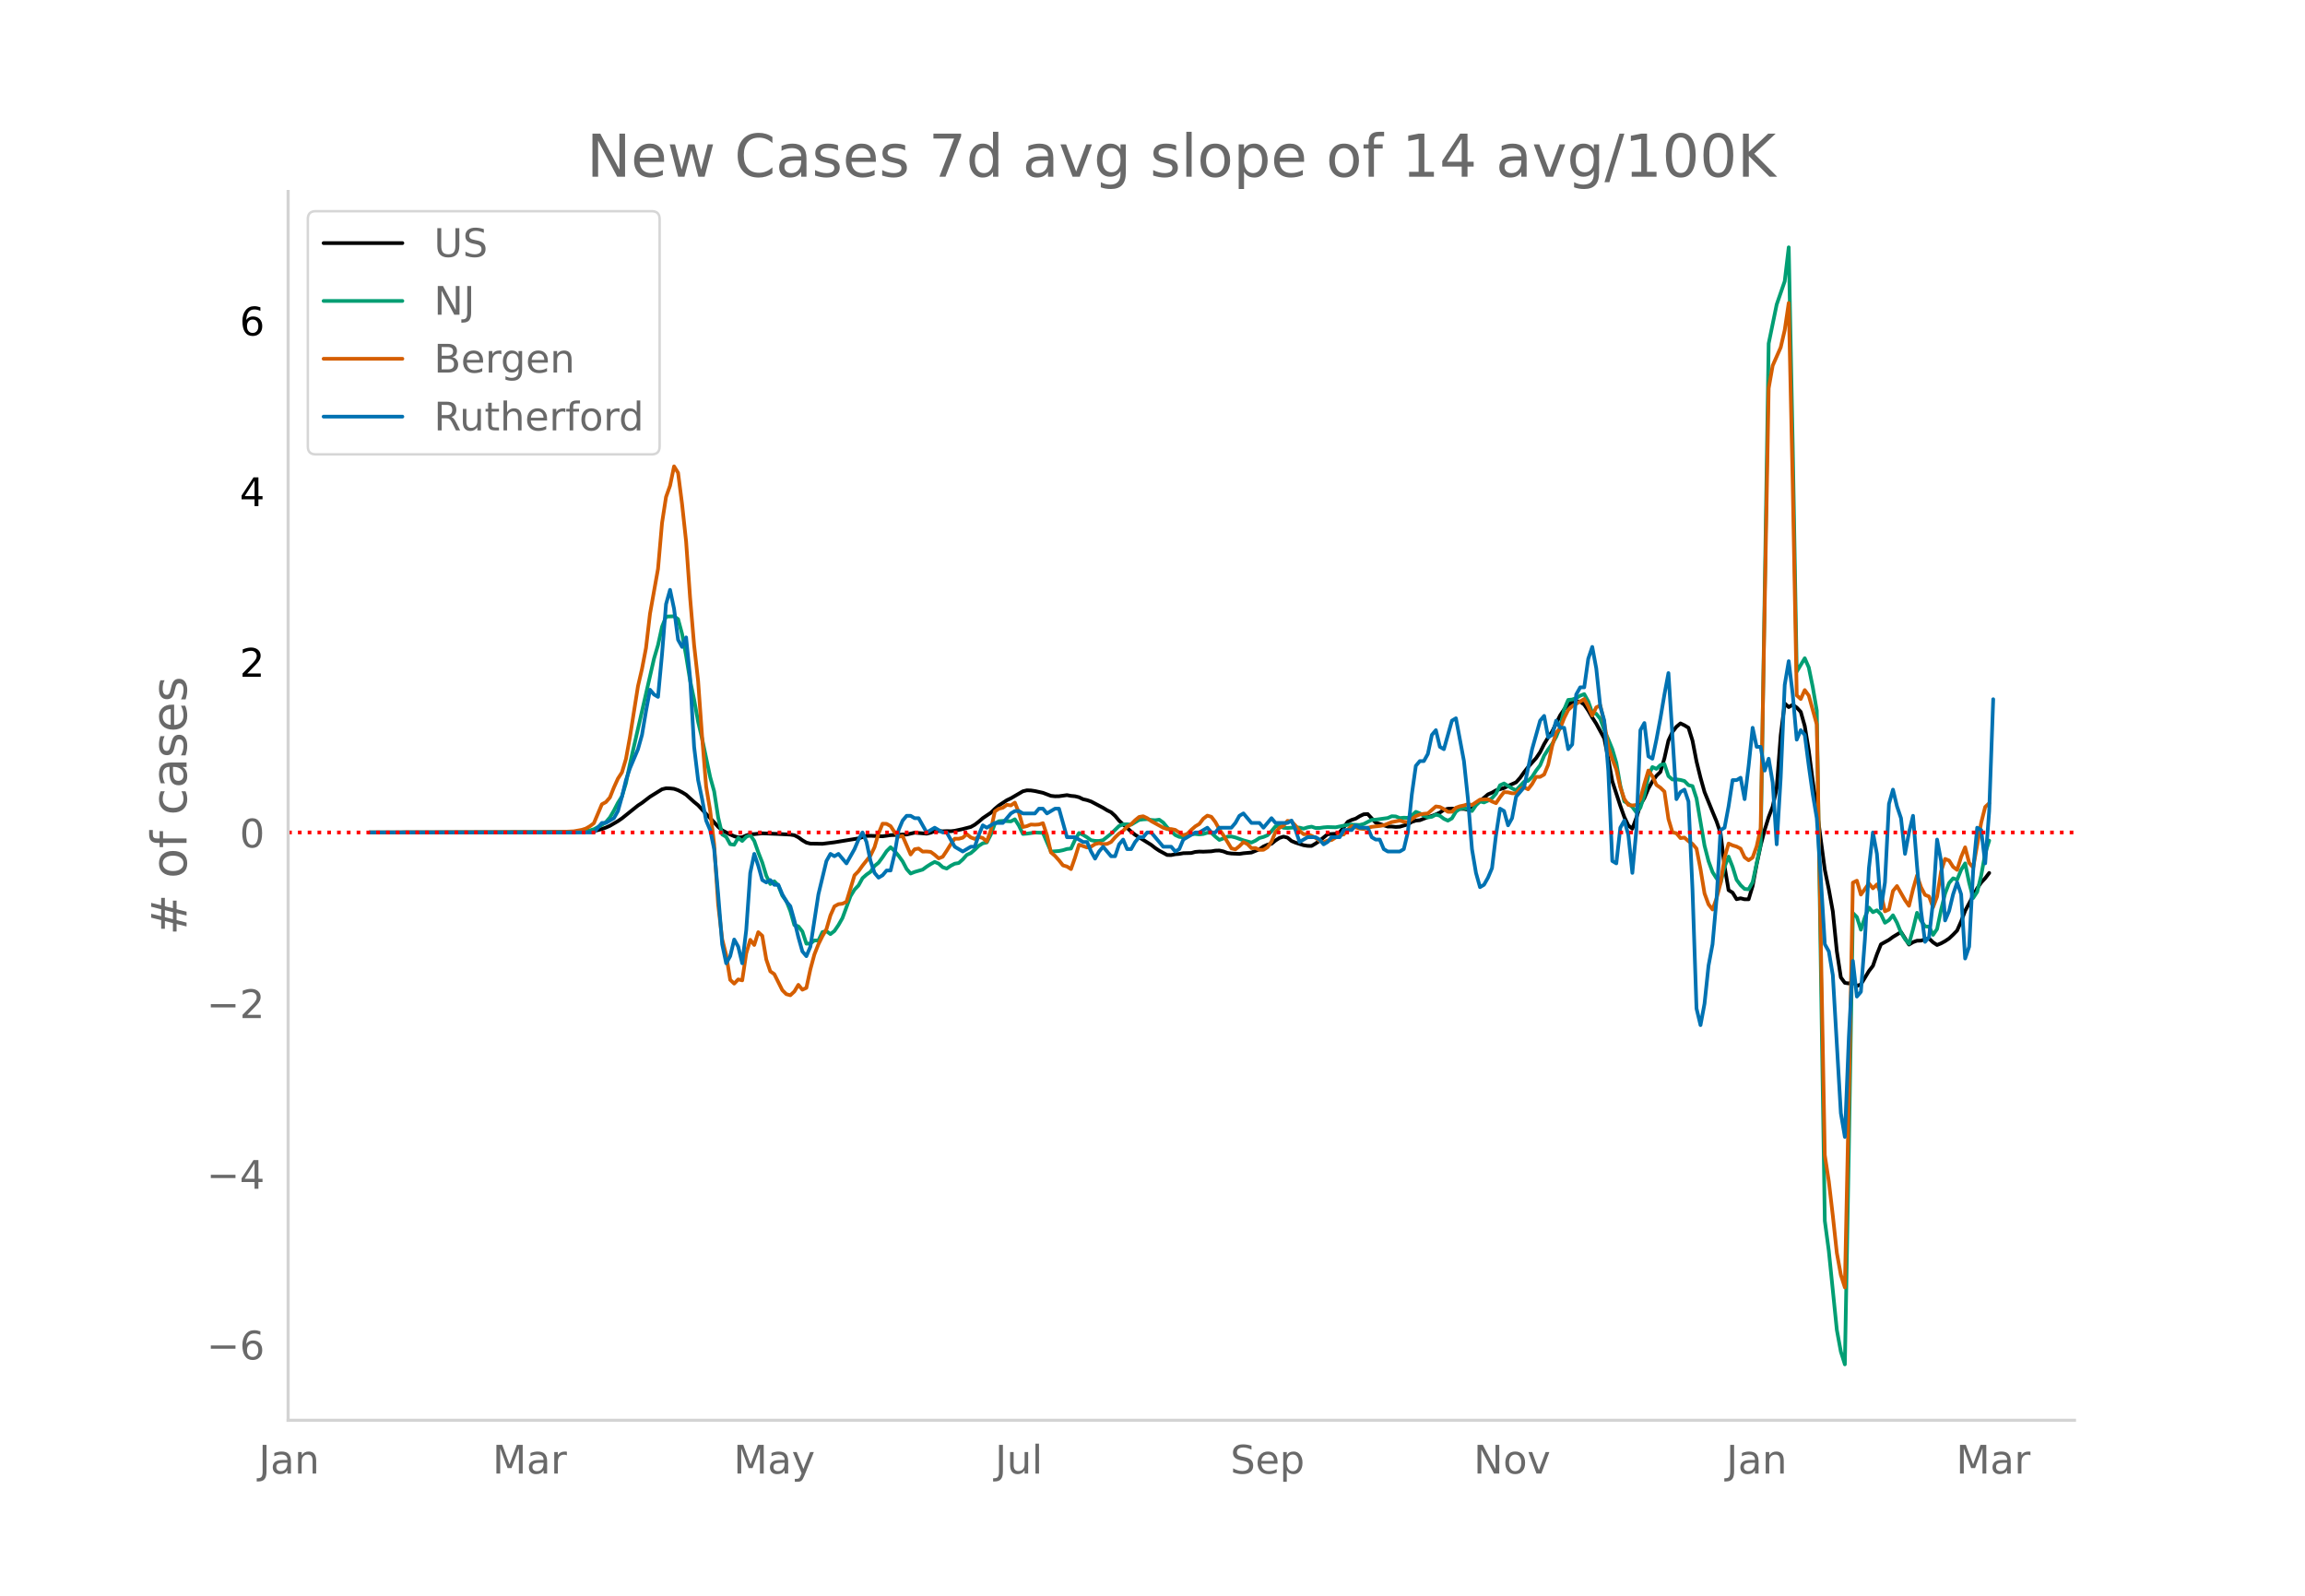 <svg height="864" viewBox="0 0 936 648" width="1248" xmlns="http://www.w3.org/2000/svg" xmlns:xlink="http://www.w3.org/1999/xlink"><defs><style>*{stroke-linecap:butt;stroke-linejoin:round}</style></defs><g id="figure_1"><path d="M0 648h936V0H0z" style="fill:#fff" id="patch_1"/><g id="axes_1"><path d="M117 576.72h725.4V77.76H117z" style="fill:none" id="patch_2"/><path clip-path="url(#p323aed337d)" d="M149.973 338.045l81.414-.139 8.141-.325 1.629-.177 1.628-.31 1.628-.46 1.628-.578 1.629-.725 3.256-1.897 1.629-1.119 6.513-5.229 1.628-1.062 3.257-2.495 4.884-3.033 1.629-.4 1.628.044 1.628.176 1.629.566 1.628.823 1.628.998 3.257 2.955 1.628 1.327 3.256 3.54 3.257 3.374 1.628 1.848 1.629 1.415 3.256 1.7 1.628.705 1.629.48 1.628-.067 1.628-.726 1.629-.499 1.628-.044 3.256-.325 6.514.258 4.884.263 1.629.263 1.628.84 1.628 1.195 1.629.96 1.628.398 4.885.08 4.885-.612 9.77-1.597 3.256-.997 1.628-.05 4.885.207 3.256-.47 3.257-.125 1.628-.137 1.629.02 3.256-.757 4.885.398 1.628-.392 1.629-.647 1.628-.045 1.628.122 1.628-.086 1.629.053 1.628-.178 3.257-.703 3.256-.845 1.628-.907 1.629-1.256 1.628-1.411 3.257-2.189 1.628-1.585 1.628-1.367 3.257-2.144 1.628-.774 4.885-2.853 1.628-.393 1.628.053 1.629.243 3.256.719 3.257 1.24 1.628.172 1.628-.019 3.257-.46 1.628.319 1.629.144 1.628.405 1.628.803 1.628.365 1.629.554 4.884 2.57 1.629.996 1.628.8 1.628 1.481 1.629 1.942 1.628 1.543 1.628 1.375 1.628 1.546 1.629 1.292 6.513 4.07 1.628 1.277 1.628 1.088 3.257 1.763 1.628.01 1.629-.331 1.628-.128 1.628-.295 3.257-.08 1.628-.442 1.628-.136 1.629.047 3.256-.147 1.628-.28 1.629-.047 1.628.358 1.628.625 1.629.232 3.256.15 1.628-.258 3.257-.3 3.257-1.33 1.628-1.115 1.628-.721 1.628-.388 1.629-1.337 1.628-1.042 1.628-.524 1.628.421 1.629 1.361 1.628.672 3.257 1.04 1.628.26 1.628.026 1.628-.964 1.629-1.134 3.256-2.666 3.257-.166 1.628-.62 1.628-1.93 1.629-2.298 1.628-.79 1.628-.52 1.629-.993 1.628-.769 1.628-.088 3.257 3.501 4.885 1.574 1.628-.003 1.628.155 1.628-.094 3.257-.95 1.628-1.01 1.629-.526 1.628-.144 3.256-1.279 1.629-.453 1.628-.623 1.628-.758 1.629-1.091 1.628-.46 1.628-.074 3.257.156 1.628-.025 1.628.365 1.629-.5 1.628-1.691 3.256-2.68 1.629-1.393 1.628-.704 1.628-.936 3.257-.927 1.628-.857 3.257-1.461 1.628-1.812 1.628-2.301 1.628-2.102 3.257-3.626 1.628-2.404 1.629-3.274 1.628-2.73 1.628-2.368 3.257-6.596 1.628-2.411 1.628-1.833 1.629-1.11 1.628-.38 1.628.193 1.628 1.205 1.629 2.391 1.628 2.822 1.628 2.522 3.257 6.023 1.628 8.26 1.628 9.083 3.257 10.003 1.628 4.539 1.629 3.423 1.628 1.314 1.628-4.425 1.628-5.339 1.629-2.679 1.628-3.862 1.628-2.875 1.629-2.296 1.628-1.59 1.628-5.505 1.628-7.233 1.629-3.486 1.628-2.109 1.628-1.363 1.628.783 1.629.997 1.628 5.22 1.628 8.43 1.629 6.62 1.628 5.82 3.256 8.02 1.629 3.917 1.628 4.747 1.628 13.562 1.629 9.602 1.628 1.012 1.628 2.658 1.628-.375 1.629.416 1.628-.01 1.628-5.383 1.629-8.816 1.628-7.66 1.628-6.279 1.628-5.26 1.629-4.269 1.628-7.44 1.628-21.425 1.629-13.004 1.628 1.506 1.628-.956 1.628 1.144 1.629 1.747 1.628 5.756 1.628 9.973 1.629 12.442 1.628 11.505 3.256 24.431 1.629 7.957 1.628 8.987 1.628 16.175 1.629 10.613 1.628 2.205 1.628.236 1.628-.752 1.629 1.776 1.628-.644 3.257-5.411 1.628-2.108 1.628-4.695 1.628-4.059 3.257-1.808 1.628-1.193 3.257-1.977 3.256 5.08 1.629-.98 1.628-.581 1.628-.038 1.628-.528 1.629-.338 1.628 1.563 1.628 1.075 1.629-.672 1.628-.891 1.628-1.091 1.628-1.533 1.629-1.691 1.628-3.7 1.628-4.31 4.885-9.135 1.628-2.344 1.629-1.75 1.628-2.133" style="fill:none;stroke:#000;stroke-linecap:round;stroke-width:1.5" id="line2d_1"/><path clip-path="url(#p323aed337d)" d="M149.973 338.04l81.414-.098 4.885-.227 1.628-.187 1.628-.32 1.629-.474 3.256-1.772 1.628-1.1 1.629-1.927 1.628-2.787 1.628-3.15 1.629-2.579 1.628-5.418 1.628-7.823 9.77-42.716 1.628-5.523 1.628-7.427 1.629-4.138 3.256-.113 1.629 1.152 1.628 6.005 1.628 8.844 1.628 10.066 1.629 7.745 1.628 9.031 1.628 6.939 3.257 15.472 1.628 5.834 1.628 10.564 1.629 6.92 1.628.998 1.628 2.964 1.628.229 1.629-2.771 1.628 1.228 1.628-1.674 1.629-.709 1.628 2.365 1.628 4.64 1.628 4.144 1.629 5.35 1.628 3.367 1.628-1.1 1.629 1.713 1.628 4.112 1.628 2.152 1.628 4.116 1.629 5.699 1.628.51 1.628 2.081 1.629 4.945 1.628-.058 1.628-1.254 1.628.046 1.629-3.434 1.628-.37 1.628 1.186 1.629-1.272 1.628-2.394 1.628-2.86 3.257-8.862 1.628-2.661 1.628-1.716 1.629-2.95 1.628-1.453 1.628-1.133 1.628-2.353 1.629-1.34 1.628-2.219 1.628-2.44 1.628-1.622 1.629 1.529 1.628 1.946 1.628 2.251 1.629 3.114 1.628 1.837 1.628-.643 3.257-.95 1.628-1.196 1.628-1.04 1.629-.883 1.628.689 1.628 1.463 1.628.551 1.629-1.138 1.628-.842 1.628-.273 1.629-1.447 1.628-1.837 1.628-.733 1.628-1.397 1.629-1.57 1.628-1.026 1.628-.354 1.629-3.185 1.628-4.385 1.628-1.043 1.628-.125 3.257.19 1.628-.851 1.629 2.56 1.628 3.394 1.628-.124 3.257-.456 3.256.14 3.257 7.61 3.256-.24 1.629-.332 1.628-.494 1.628-.169 1.629-3.493 1.628-2.815 1.628.749 1.628.995 1.629 1.18 1.628.27 1.628.035 1.628-.342 3.257-2.588 3.257-3.177 1.628-.633 1.628-.034 1.628.154 3.257-1.94 1.628-.218 1.629-.09 1.628.335 1.628.125 1.628-.229 1.629 1.169 1.628 1.968 3.257 3.09 1.628.75 1.628.157 3.257-1.276 1.628-.063 1.628.185 1.629-.184 1.628-.503 1.628.05 1.628 1.522 1.629 1.346 1.628-.601 1.628-.725 1.629-.061 1.628.394 3.256 1.166 3.257.894 1.628-.764 1.629-1.083 1.628-.42 1.628-.683 1.628-1.65 1.629-1.987 1.628-.19 1.628.776 1.628.09 3.257-.252 1.628.114 1.629.406 1.628-.52 1.628-.292 1.628.555 1.629-.018 1.628-.239 1.628-.125 3.257.091 4.885-.997 1.628-.08 3.257.138 1.628-.4 3.256-1.688 1.629-.072 4.885-.673 1.628-.724 1.628.085 1.628.665 1.629-.153 1.628.068 1.628-.94 1.629-1.499 1.628.613 1.628.98 1.628.655 1.629-.24 1.628-.913 1.628.492 1.629 1.242 1.628.744 1.628-.933 1.628-2.721 1.629-1.19 1.628-.233 1.628.404 1.629.762 1.628-2.325 1.628-1.566 1.628.408 1.629-.729 1.628-1.015 1.628-1.841 1.628-3.386 1.629-.737 3.256 2.005 1.629.784 3.256-3.507 1.628-.34 1.629-1.62 1.628-2.549 1.628-2.153 1.629-3.902 1.628-2.54 1.628-2.237 1.628-2.88 1.629-3.985 1.628-7.182 1.628-3.822 1.629-.16 1.628-.574 1.628-.983 1.628-.641 1.629 2.944 1.628 4.703 1.628.335 1.629 2.054 1.628 4.62 1.628 3.694 1.628 3.993 1.629 5.544 1.628 9.3 1.628 6.38 1.629.936 1.628 1.32 1.628 2.22 1.628-1.93 1.629-5.065 1.628-7.897 1.628-3.527 1.629.733 1.628-1.545 1.628-.38 1.628 4.869 1.629 1.391 1.628-.072 1.628.241 1.628.428 1.629 1.686 1.628.38 1.628 4.99 3.257 19.177 1.628 6.31 1.628 4.445 1.629 2.557 1.628 1.852 1.628-6.567 1.629-4.118 1.628 4.154 1.628 5.257 1.628 2.185 1.629 1.523 1.628.143 1.628-2.89 3.257-15.22 3.256-203.525 3.257-15.837 3.257-9.43 1.628-13.781 1.628 80.61 1.628 91.681 3.257-5.42 1.628 3.734 1.629 8.004 1.628 9.523 3.256 207.19 1.629 12.22 3.256 32.07 1.629 8.83 1.628 5.158 1.628-87.99 1.628-95.289 1.629 1.648 1.628 5.116 1.628-5.03 1.629-3.941 1.628 1.863 1.628-.76 1.628 1.614 1.629 3.437 1.628-1.049 1.628-1.978 1.628 2.997 1.629 3.991 1.628 2.66 1.628 1.923 1.629-5.904 1.628-6.682 1.628 3.21 1.628 2.311 1.629.118 1.628 3.32 1.628-2.377 1.629-7.803 1.628-6.598 1.628-4.278 1.628-1.905 1.629.59 1.628-4.045 1.628-2.61 1.629 7.867 1.628 6.206 1.628-2.49 1.628-6.626 1.629-9.023 1.628-5.18" style="fill:none;stroke:#009e73;stroke-linecap:round;stroke-width:1.5" id="line2d_2"/><path clip-path="url(#p323aed337d)" d="M149.973 338.04l71.644-.095 6.513-.133 4.885-.247 3.257-.588 1.628-.53 1.628-.93 1.629-1.233 3.256-7.7 1.628-.872 1.629-1.878 1.628-4.077 1.628-3.585 1.629-2.522 1.628-5.462 1.628-8.97 3.257-20.578 1.628-6.998 1.628-8.478 1.629-13.958 3.256-18.226 1.628-18.624 1.629-10.564 1.628-4.57 1.628-7.852 1.629 2.617 1.628 12.745 1.628 15.077 1.628 22.93 1.629 19.23 1.628 14.585 1.628 22.758 1.628 20.065 1.629 9.71 1.628 13.75 1.628 24.542 1.629 13.977 1.628 6.449 1.628 10.07 1.628 1.536 1.629-1.706 1.628.379 1.628-10.943 1.629-5.52 1.628 2.087 1.628-5.177 1.628 1.46 1.629 9.615 1.628 4.818 1.628 1.137 3.257 6.506 1.628 1.63 1.628.437 1.629-1.517 1.628-2.712 1.628 1.972 1.629-.74 1.628-7.548 1.628-6.03 1.628-4.116 1.629-3.3 1.628-2.826 1.628-5.614 1.629-3.66 1.628-.892 1.628-.19 1.628-.777 3.257-10.753 1.628-1.67 1.629-2.275 3.256-4.078 1.628-3.394 1.629-5.576 1.628-3.964 1.628.057 1.628.91 1.629 2.485 1.628 1.84 1.628-.285 3.257 7.491 1.628-2.124 1.628-.284 1.629 1.232 1.628-.038 1.628.152 1.629 1.195 1.628 1.441 1.628-.645 1.628-2.427 1.629-2.636 1.628-2.276 1.628.019 1.629-.417 1.628-1.442 1.628 1.328 1.628.607 1.629-.816 1.628.455 1.628 1.423 1.629-4.59 1.628-7.624 1.628-1.119 1.628-.398 1.629-1.176 1.628.228 1.628-1.12 1.629 4.06 1.628 5.84 1.628-.36 1.628-.664 1.629.095 1.628-.114 1.628-.512 1.629 4.855 1.628 7.018 1.628 1.384 1.628 1.82 1.629 2.05 1.628.473 1.628 1.043 1.629-4.646 1.628-5.273 3.256 1.138 1.629-.341 1.628-1.024 1.628-.398 1.628.379 1.629-.057 1.628-.797 1.628-1.877 1.629-1.555 1.628-1.1 1.628-1.67 1.628-1.023 1.629-1.612 1.628-1.328 1.628-.285 1.629.778 1.628 1.195 4.885 2.693 1.628.569 1.628-.019 1.629.322 3.256 2.2 1.628-.569 1.629-1.63 1.628-1.423 1.628-.986 1.629-2.143 1.628-1.233 1.628.474 1.628 2.124 1.629 2.997 1.628 2.37 3.257 5.33 1.628.398 1.628-1.29 1.628-1.63 1.629.777 1.628 1.65 1.628-.038 1.629.74 1.628-.02 1.628-1.024 1.628-2.294 1.629-3.926 1.628-1.707 1.628-.872 1.628-1.935 1.629.247 1.628 1.706 1.628 2.106 1.629 1.346 1.628.02 1.628.644 1.628.853 1.629 1.176 1.628.588 1.628-.664 1.629-.246 3.256-2.03 1.628-.208 1.629-1.935 1.628-1.479 3.257 1.005 1.628.171 3.256-.872 3.257-.36 1.628-.266 3.257-1.309 3.256-.607 1.629.455 1.628.19 3.257-2.465 1.628-.645 1.628-.285 1.628-.151 3.257-2.845 1.628.227 1.629.854 1.628 1.1 1.628-.02 1.628-1.63 1.629-.588 1.628-.342 1.628-.512 1.629.323 3.256-2.181 3.257-.114 1.628.891 1.628.664 1.628-2.446 1.629-2.03 1.628.076 1.628.398 1.629-.018 1.628-1.821 1.628-.607 1.628.815 1.629-2.143 1.628-2.882 1.628-.02 1.629-.948 1.628-3.944 1.628-7.606 1.628-5.5 1.629-1.687 1.628-4.21 1.628-3.244 1.629-1.555 4.884-2.902 1.629 3.035 1.628 3.66 1.628-3.319 1.629-.796 1.628 7.055 1.628 9.862 1.628 4.95 1.629 4.134 1.628 7.245 1.628 4.78 1.629 2.389 1.628.208 1.628-.17 1.628-2.428 1.629-6.145 1.628-5.443 1.628 2.295 1.629 3.566 1.628 1.119 1.628 1.574 1.628 11.113 1.629 5.425 1.628.398 1.628 1.953 1.628-.19 1.629 1.442 1.628 1.119 1.628 1.896 1.629 8.307 1.628 9.9 1.628 4.438 1.628 2.086 1.629-4.532 1.628-6.202 1.628-10.298 1.629-5.747 1.628.74 1.628.493 1.628.853 1.629 3.49 1.628 1.214 1.628-1.1 1.629-4.514 1.628-7.358 3.256-178.692 1.629-9.199 3.256-7.396 1.629-7.017 1.628-11.02 1.628 73.681 1.628 85.648 1.629 1.48 1.628-3.623 1.628 2.238 3.257 11.72 3.256 174.937 1.629 10.602 1.628 13.958 1.628 15.097 1.629 8.933 1.628 5.082 1.628-77.568 1.628-86.786 1.629-.815 1.628 5.651 3.257-4.532 1.628 1.991 1.628-1.593 1.628 3.622 1.629 7.302 1.628-.74 1.628-7.529 1.628-1.991 3.257 5.69 1.628 2.332 1.629-6.695 1.628-5.632 1.628 4.798 1.628 3.091 1.629.664 1.628 4.362 1.628-4.305 1.629-10.26 1.628-5.064 1.628.664 1.628 2.56 1.629 1.233 1.628-5.235 1.628-3.926 1.629 6.316 1.628 1.859 3.256-18.15 1.629-6.43 1.628-1.498" style="fill:none;stroke:#d55e00;stroke-linecap:round;stroke-width:1.5" id="line2d_3"/><path clip-path="url(#p323aed337d)" d="M149.973 338.04h91.184l3.256-3.864h1.628l3.257-1.932 1.628-2.898 1.629-5.796 1.628-6.761 1.628-4.83 3.257-7.727 1.628-5.796 1.628-9.66 1.629-8.693 1.628 1.932 1.628.966 1.628-17.387 1.629-20.285 1.628-5.795 1.628 7.727 1.629 12.557 1.628 2.898 1.628-3.864 1.628 16.421 1.629 28.013 1.628 13.523 1.628 7.727 1.628 8.694 1.629 3.863 1.628 7.728 1.628 18.353 1.629 20.285 1.628 7.727 1.628-2.898 1.628-6.761 1.629 2.897 1.628 6.762 1.628-13.523 1.629-23.183 1.628-7.727 1.628 4.83 1.628 5.795 1.629.966 1.628-.966 1.628 1.932h1.629l1.628 3.864 1.628 2.898 1.628 1.932 1.629 5.795 1.628 6.762 1.628 5.795 1.629 1.932 1.628-3.864 3.256-21.25 3.257-13.523 1.628-2.898 1.629.966 1.628-.966 3.256 3.864 3.257-5.796 1.628-3.864 1.629-2.898 1.628 3.864 1.628 7.728 1.628 4.83 1.629 1.931 1.628-.966 1.628-1.932h1.628l1.629-6.761 1.628-9.66 1.628-3.863 1.629-1.932h1.628l1.628.966h1.628l3.257 5.795 3.257-1.931 3.256 1.931h1.628l3.257 5.796 3.257 1.932 3.256-1.932h1.628l1.629-4.83 1.628-3.863 1.628.966 3.257-1.932h3.256l3.257-3.864 1.628-.966h1.629l1.628.966h4.885l1.628-1.932h1.628l1.629 1.932 3.256-1.932h1.628l3.257 11.591h3.257l3.256 1.932h1.628l1.629 3.864 1.628 2.898 1.628-2.898 1.628-1.932 3.257 3.864h1.628l1.629-4.83 1.628-1.932 1.628 3.864h1.628l1.629-2.898 1.628-1.932h1.628l1.629-1.932h1.628l4.885 5.796h3.256l1.629 1.932 1.628-.966 1.628-3.864 4.885-2.898h1.628l3.257-1.931 1.628 1.931h1.628l1.629-1.931h4.885l1.628-1.932 1.628-2.898 1.628-.966 3.257 3.864h3.257l1.628 1.932 3.256-3.864 1.629 1.932h4.884l1.629-.966 1.628 3.863 1.628 4.83 3.257-1.932h3.256l1.629.966 1.628 1.932 1.628-.966 1.629-1.932h3.256l1.628-2.898h3.257l1.628-1.931 1.629.966h3.256l1.628 3.863 1.629.966h1.628l1.628 3.864 1.629.966h4.884l1.629-.966 1.628-6.762 1.628-15.455 1.629-11.59 1.628-1.933h1.628l1.628-2.898 1.629-7.727 1.628-1.932 1.628 6.762 1.629.966 3.256-11.592 1.628-.966 3.257 17.387 1.628 15.455 1.629 20.285 1.628 9.66 1.628 5.795 1.628-.966 1.629-2.898 1.628-3.863 1.628-13.524 1.628-10.625 1.629.966 1.628 5.796 1.628-2.898 1.629-8.694 3.256-3.863 3.257-15.455 3.256-11.592 1.629-1.932 1.628 8.694 1.628-.966 1.628-5.796 1.629 2.898h1.628l1.628 8.694 1.629-1.932 1.628-20.285 1.628-2.898h1.628l1.629-11.591 1.628-4.83 1.628 8.694 1.629 15.455 1.628 5.795 1.628 20.285 1.628 36.706 1.629.966 1.628-14.49 1.628-2.897 1.629 5.795 1.628 15.455 1.628-17.387 1.628-40.569 1.629-2.898 1.628 13.523 1.628.966 1.629-7.727 1.628-8.694 1.628-9.659 1.628-8.693 3.257 51.194 1.628-2.898 1.628-.965 1.629 4.83 1.628 35.739 1.628 48.297 1.629 6.761 1.628-8.693 1.628-15.455 1.628-8.693 1.629-18.353 1.628-28.013 1.628-.965 1.629-8.694 1.628-10.625h1.628l1.628-.966 1.629 8.693 1.628-13.523 1.628-15.455 1.629 7.728h1.628l1.628 9.659 1.628-4.83 1.629 9.66 1.628 25.114 1.628-27.046 1.629-37.672 1.628-9.66 1.628 13.524 1.628 18.353 1.629-3.864 1.628 1.932 1.628 12.557 1.629 11.591 1.628 9.66 1.628 24.148 1.628 27.047 1.629 2.897 1.628 9.66 3.257 56.024 1.628 9.66 1.628-40.57 1.628-30.91 1.629 14.49 1.628-1.933 1.628-21.25 1.629-28.978 1.628-14.49 1.628 8.694 1.628 22.216 1.629-10.625 1.628-31.876 1.628-5.795 1.628 6.761 1.629 4.83 1.628 14.489 1.628-8.694 1.629-6.761 1.628 20.285 1.628 18.352 1.628 12.558 1.629-1.932 1.628-14.49 1.628-25.114 1.629 8.694 1.628 24.148 1.628-3.864 1.628-6.761 1.629-4.83 1.628 4.83 1.628 26.08 1.629-4.83 1.628-30.91 1.628-17.386 1.628.965 1.629 13.524 1.628-21.251 1.628-45.4" style="fill:none;stroke:#0072b2;stroke-linecap:round;stroke-width:1.5" id="line2d_4"/><path clip-path="url(#p323aed337d)" d="M117 338.04h725.4" style="fill:none;stroke:red;stroke-dasharray:1.5,2.475;stroke-dashoffset:0;stroke-width:1.5" id="line2d_5"/><path d="M117 576.72V77.76" style="fill:none;stroke:#d3d3d3;stroke-linecap:square;stroke-linejoin:miter;stroke-width:1.25" id="patch_3"/><path d="M117 576.72h725.4" style="fill:none;stroke:#d3d3d3;stroke-linecap:square;stroke-linejoin:miter;stroke-width:1.25" id="patch_4"/><g id="matplotlib.axis_1"><g id="xtick_1"><g style="fill:#696969" transform="matrix(.16 0 0 -.16 105.075 598.378)" id="text_1"><defs><path d="M9.813 72.906h9.859V5.078q0-13.187-5-19.14-5-5.954-16.094-5.954h-3.75v8.297h3.078q6.531 0 9.219 3.672Q9.813-4.39 9.813 5.078z" id="DejaVuSans-74"/><path d="M34.281 27.484q-10.89 0-15.093-2.484-4.204-2.484-4.204-8.5 0-4.781 3.157-7.594 3.156-2.797 8.562-2.797 7.485 0 12 5.297 4.516 5.297 4.516 14.078v2zm17.922 3.72V0H43.22v8.297Q40.14 3.328 35.547.953q-4.594-2.375-11.234-2.375-8.391 0-13.36 4.719Q6 8.016 6 15.922q0 9.219 6.172 13.906 6.187 4.688 18.437 4.688h12.61v.89q0 6.203-4.078 9.594-4.078 3.39-11.453 3.39-4.688 0-9.141-1.124-4.438-1.125-8.531-3.375v8.312q4.921 1.906 9.562 2.844 4.64.953 9.031.953 11.875 0 17.735-6.156 5.86-6.14 5.86-18.64z" id="DejaVuSans-97"/><path d="M54.89 33.016V0h-8.984v32.719q0 7.765-3.031 11.61-3.031 3.858-9.078 3.858-7.281 0-11.484-4.64-4.204-4.625-4.204-12.64V0H9.08v54.688h9.03v-8.5q3.235 4.937 7.594 7.374Q30.078 56 35.797 56q9.422 0 14.25-5.828 4.844-5.828 4.844-17.156z" id="DejaVuSans-110"/></defs><use xlink:href="#DejaVuSans-74"/><use x="29.492" xlink:href="#DejaVuSans-97"/><use x="90.771" xlink:href="#DejaVuSans-110"/></g></g><g id="xtick_2"><g style="fill:#696969" transform="matrix(.16 0 0 -.16 200.01 598.378)" id="text_2"><defs><path d="M9.813 72.906h14.703l18.593-49.61 18.703 49.61h14.704V0H66.89v64.016l-18.797-50h-9.907l-18.796 50V0H9.813z" id="DejaVuSans-77"/><path d="M41.11 46.297q-1.516.875-3.297 1.281Q36.03 48 33.89 48q-7.625 0-11.703-4.953-4.079-4.953-4.079-14.234V0H9.08v54.688h9.03v-8.5q2.844 4.984 7.375 7.39Q30.031 56 36.531 56q.922 0 2.047-.125 1.125-.11 2.484-.36z" id="DejaVuSans-114"/></defs><use xlink:href="#DejaVuSans-77"/><use x="86.279" xlink:href="#DejaVuSans-97"/><use x="147.559" xlink:href="#DejaVuSans-114"/></g></g><g id="xtick_3"><g style="fill:#696969" transform="matrix(.16 0 0 -.16 297.89 598.378)" id="text_3"><defs><path d="M32.172-5.078q-3.797-9.766-7.422-12.735-3.61-2.984-9.656-2.984H7.906v7.516h5.282q3.703 0 5.75 1.765Q21-9.766 23.483-3.219l1.61 4.094-22.11 53.813H12.5l17.094-42.766 17.093 42.766h9.516z" id="DejaVuSans-121"/></defs><use xlink:href="#DejaVuSans-77"/><use x="86.279" xlink:href="#DejaVuSans-97"/><use x="147.559" xlink:href="#DejaVuSans-121"/></g></g><g id="xtick_4"><g style="fill:#696969" transform="matrix(.16 0 0 -.16 404.102 598.378)" id="text_4"><defs><path d="M8.5 21.578v33.11h8.984V21.922q0-7.766 3.016-11.656 3.031-3.875 9.094-3.875 7.265 0 11.484 4.64 4.234 4.64 4.234 12.656v31h8.985V0h-8.984v8.406Q42.047 3.422 37.718 1q-4.313-2.422-10.032-2.422-9.421 0-14.312 5.86Q8.5 10.296 8.5 21.578zM31.11 56z" id="DejaVuSans-117"/><path d="M9.422 75.984h8.984V0H9.422z" id="DejaVuSans-108"/></defs><use xlink:href="#DejaVuSans-74"/><use x="29.492" xlink:href="#DejaVuSans-117"/><use x="92.871" xlink:href="#DejaVuSans-108"/></g></g><g id="xtick_5"><g style="fill:#696969" transform="matrix(.16 0 0 -.16 499.628 598.378)" id="text_5"><defs><path d="M53.516 70.516V60.89q-5.61 2.687-10.594 4-4.984 1.328-9.625 1.328-8.047 0-12.422-3.125t-4.375-8.89q0-4.845 2.906-7.313 2.907-2.453 11.016-3.97l5.953-1.218q11.031-2.11 16.281-7.406 5.25-5.297 5.25-14.172 0-10.61-7.11-16.078-7.093-5.469-20.812-5.469-5.172 0-11.015 1.172Q13.14.922 6.89 3.219v10.156q6-3.36 11.765-5.078 5.766-1.703 11.328-1.703 8.438 0 13.032 3.312 4.593 3.328 4.593 9.485 0 5.359-3.297 8.39-3.296 3.032-10.812 4.547L27.484 33.5q-11.03 2.188-15.968 6.875-4.922 4.688-4.922 13.047 0 9.672 6.812 15.234 6.813 5.563 18.766 5.563 5.14 0 10.453-.938 5.328-.922 10.89-2.765z" id="DejaVuSans-83"/><path d="M56.203 29.594v-4.39H14.891q.593-9.282 5.593-14.142 5-4.859 13.938-4.859 5.172 0 10.031 1.266 4.86 1.265 9.656 3.812v-8.5Q49.266.734 44.187-.344 39.11-1.422 33.892-1.422q-13.094 0-20.735 7.61-7.64 7.625-7.64 20.625 0 13.421 7.25 21.296Q20.016 56 32.328 56q11.031 0 17.453-7.11 6.422-7.093 6.422-19.296zm-8.984 2.64q-.094 7.36-4.125 11.75-4.032 4.407-10.672 4.407-7.516 0-12.031-4.25-4.516-4.25-5.203-11.97z" id="DejaVuSans-101"/><path d="M18.11 8.203v-29H9.077v75.484h9.031v-8.296q2.844 4.875 7.157 7.234Q29.594 56 35.594 56q9.968 0 16.187-7.906 6.235-7.907 6.235-20.797T51.78 6.484q-6.218-7.906-16.187-7.906-6 0-10.328 2.375-4.313 2.375-7.157 7.25zm30.578 19.094q0 9.906-4.079 15.547-4.078 5.64-11.203 5.64-7.14 0-11.218-5.64-4.079-5.64-4.079-15.547 0-9.906 4.078-15.547 4.079-5.64 11.22-5.64 7.124 0 11.202 5.64t4.078 15.547z" id="DejaVuSans-112"/></defs><use xlink:href="#DejaVuSans-83"/><use x="63.477" xlink:href="#DejaVuSans-101"/><use x="125" xlink:href="#DejaVuSans-112"/></g></g><g id="xtick_6"><g style="fill:#696969" transform="matrix(.16 0 0 -.16 598.418 598.378)" id="text_6"><defs><path d="M9.813 72.906h13.28l32.329-60.984v60.984h9.562V0h-13.28L19.39 60.984V0H9.813z" id="DejaVuSans-78"/><path d="M30.61 48.39q-7.22 0-11.422-5.64-4.204-5.64-4.204-15.453 0-9.813 4.172-15.453 4.188-5.64 11.453-5.64 7.188 0 11.375 5.655 4.203 5.672 4.203 15.438 0 9.719-4.203 15.406-4.187 5.688-11.375 5.688zm0 7.61q11.718 0 18.406-7.625 6.703-7.61 6.703-21.078 0-13.422-6.703-21.078-6.688-7.64-18.407-7.64-11.765 0-18.437 7.64-6.656 7.656-6.656 21.078 0 13.469 6.656 21.078Q18.844 56 30.609 56z" id="DejaVuSans-111"/><path d="M2.984 54.688H12.5L29.594 8.797l17.093 45.89h9.516L35.687 0H23.485z" id="DejaVuSans-118"/></defs><use xlink:href="#DejaVuSans-78"/><use x="74.805" xlink:href="#DejaVuSans-111"/><use x="135.986" xlink:href="#DejaVuSans-118"/></g></g><g id="xtick_7"><g style="fill:#696969" transform="matrix(.16 0 0 -.16 701.026 598.378)" id="text_7"><use xlink:href="#DejaVuSans-74"/><use x="29.492" xlink:href="#DejaVuSans-97"/><use x="90.771" xlink:href="#DejaVuSans-110"/></g></g><g id="xtick_8"><g style="fill:#696969" transform="matrix(.16 0 0 -.16 794.334 598.378)" id="text_8"><use xlink:href="#DejaVuSans-77"/><use x="86.279" xlink:href="#DejaVuSans-97"/><use x="147.559" xlink:href="#DejaVuSans-114"/></g></g></g><g id="matplotlib.axis_2"><g id="ytick_1"><g style="fill:#696969" transform="matrix(.16 0 0 -.16 83.912 552.03)" id="text_9"><defs><path d="M10.594 35.5h62.593v-8.297H10.594z" id="DejaVuSans-8722"/><path d="M33.016 40.375q-6.641 0-10.532-4.547-3.875-4.531-3.875-12.437 0-7.86 3.875-12.438 3.891-4.562 10.532-4.562 6.64 0 10.515 4.562 3.875 4.578 3.875 12.438 0 7.906-3.875 12.437-3.875 4.547-10.515 4.547zm19.578 30.922v-8.984q-3.719 1.75-7.5 2.671-3.782.938-7.5.938-9.766 0-14.922-6.594-5.14-6.594-5.875-19.922 2.875 4.25 7.219 6.516 4.359 2.266 9.578 2.266 10.984 0 17.36-6.672 6.374-6.657 6.374-18.125 0-11.235-6.64-18.032-6.641-6.78-17.672-6.78-12.657 0-19.344 9.687-6.688 9.703-6.688 28.109 0 17.281 8.204 27.563 8.203 10.28 22.015 10.28 3.719 0 7.5-.734t7.89-2.187z" id="DejaVuSans-54"/></defs><use xlink:href="#DejaVuSans-8722"/><use x="83.789" xlink:href="#DejaVuSans-54"/></g></g><g id="ytick_2"><g style="fill:#696969" transform="matrix(.16 0 0 -.16 83.912 482.726)" id="text_10"><defs><path d="M37.797 64.313L12.89 25.39h24.906zm-2.594 8.593H47.61V25.391h10.407v-8.203H47.609V0h-9.812v17.188H4.89v9.515z" id="DejaVuSans-52"/></defs><use xlink:href="#DejaVuSans-8722"/><use x="83.789" xlink:href="#DejaVuSans-52"/></g></g><g id="ytick_3"><g style="fill:#696969" transform="matrix(.16 0 0 -.16 83.912 413.422)" id="text_11"><defs><path d="M19.188 8.297h34.421V0H7.33v8.297q5.609 5.812 15.296 15.594 9.703 9.797 12.188 12.64 4.734 5.313 6.609 9 1.89 3.688 1.89 7.25 0 5.813-4.078 9.469-4.078 3.672-10.625 3.672-4.64 0-9.797-1.61-5.14-1.609-11-4.89v9.969Q13.767 71.78 18.938 73q5.188 1.219 9.485 1.219 11.328 0 18.062-5.672 6.735-5.656 6.735-15.125 0-4.5-1.688-8.531-1.672-4.016-6.125-9.485-1.218-1.422-7.765-8.187-6.532-6.766-18.453-18.922z" id="DejaVuSans-50"/></defs><use xlink:href="#DejaVuSans-8722"/><use x="83.789" xlink:href="#DejaVuSans-50"/></g></g><g id="ytick_4"><g style="fill:#696969" transform="matrix(.16 0 0 -.16 97.32 344.118)" id="text_12"><defs><path d="M31.781 66.406q-7.61 0-11.453-7.5Q16.5 51.422 16.5 36.375q0-14.984 3.828-22.484 3.844-7.5 11.453-7.5 7.672 0 11.5 7.5 3.844 7.5 3.844 22.484 0 15.047-3.844 22.531-3.828 7.5-11.5 7.5zm0 7.813q12.266 0 18.735-9.703 6.468-9.688 6.468-28.141 0-18.406-6.468-28.11-6.47-9.687-18.735-9.687-12.25 0-18.718 9.688-6.47 9.703-6.47 28.109 0 18.453 6.47 28.14Q19.53 74.22 31.78 74.22z" id="DejaVuSans-48"/></defs><use xlink:href="#DejaVuSans-48"/></g></g><g id="ytick_5"><use xlink:href="#DejaVuSans-50" transform="matrix(.16 0 0 -.16 97.32 274.814)" id="text_13"/></g><g id="ytick_6"><use xlink:href="#DejaVuSans-52" transform="matrix(.16 0 0 -.16 97.32 205.51)" id="text_14"/></g><g id="ytick_7"><use xlink:href="#DejaVuSans-54" transform="matrix(.16 0 0 -.16 97.32 136.206)" id="text_15"/></g><g style="fill:#696969" transform="matrix(0 -.2 -.2 0 75.753 379.813)" id="text_16"><defs><path d="M51.125 44H36.922l-4.11-16.313h14.313zm-7.328 27.781l-5.078-20.265h14.265L58.11 71.78h7.813L60.89 51.516h15.234V44h-17.14l-4-16.313h15.53V20.22H53.079L48 0h-7.813l5.032 20.219H30.906L25.875 0h-7.86l5.079 20.219H7.719v7.468h17.187L29 44H13.281v7.516h17.625l4.985 20.265z" id="DejaVuSans-35"/><path d="M37.11 75.984V68.5h-8.594q-4.828 0-6.72-1.953-1.874-1.953-1.874-7.031v-4.828h14.797v-6.985H19.922V0H10.89v47.703H2.297v6.984h8.594V58.5q0 9.125 4.25 13.297 4.25 4.187 13.468 4.187z" id="DejaVuSans-102"/><path d="M48.781 52.594v-8.407q-3.812 2.11-7.64 3.157-3.828 1.047-7.735 1.047-8.75 0-13.593-5.547-4.829-5.532-4.829-15.547 0-10.016 4.829-15.563 4.843-5.53 13.593-5.53 3.907 0 7.735 1.046 3.828 1.047 7.64 3.156V2.094Q45.016.344 40.984-.531q-4.015-.89-8.562-.89-12.36 0-19.64 7.765-7.266 7.765-7.266 20.953 0 13.375 7.343 21.031Q20.22 56 33.016 56q4.14 0 8.093-.86 3.953-.843 7.672-2.546z" id="DejaVuSans-99"/><path d="M44.281 53.078v-8.5q-3.797 1.953-7.906 2.922-4.094.984-8.5.984-6.688 0-10.031-2.047-3.344-2.046-3.344-6.156 0-3.125 2.39-4.906 2.391-1.781 9.626-3.39l3.078-.688q9.562-2.047 13.593-5.781 4.032-3.735 4.032-10.422 0-7.625-6.032-12.078-6.03-4.438-16.578-4.438-4.39 0-9.156.86Q10.688.296 5.422 2v9.281q4.984-2.594 9.812-3.89 4.829-1.282 9.579-1.282 6.343 0 9.75 2.172 3.421 2.172 3.421 6.125 0 3.656-2.468 5.61-2.453 1.953-10.813 3.765l-3.125.735q-8.344 1.75-12.062 5.39-3.704 3.64-3.704 9.985 0 7.718 5.47 11.906Q16.75 56 26.811 56q4.97 0 9.36-.734 4.406-.72 8.11-2.188z" id="DejaVuSans-115"/></defs><use xlink:href="#DejaVuSans-35"/><use x="83.789" xlink:href="#DejaVuSans-32"/><use x="115.576" xlink:href="#DejaVuSans-111"/><use x="176.758" xlink:href="#DejaVuSans-102"/><use x="211.963" xlink:href="#DejaVuSans-32"/><use x="243.75" xlink:href="#DejaVuSans-99"/><use x="298.73" xlink:href="#DejaVuSans-97"/><use x="360.01" xlink:href="#DejaVuSans-115"/><use x="412.109" xlink:href="#DejaVuSans-101"/><use x="473.633" xlink:href="#DejaVuSans-115"/></g></g><g style="fill:#696969" transform="matrix(.24 0 0 -.24 238.224 71.76)" id="text_17"><defs><path d="M4.203 54.688h8.985l11.234-42.672 11.172 42.672h10.593l11.235-42.672 11.187 42.672h8.985L63.28 0H52.688L40.922 44.828 29.109 0H18.5z" id="DejaVuSans-119"/><path d="M64.406 67.281v-10.39q-4.984 4.64-10.625 6.922-5.64 2.296-11.984 2.296-12.5 0-19.14-7.64-6.641-7.64-6.641-22.094 0-14.406 6.64-22.047 6.64-7.64 19.14-7.64 6.345 0 11.985 2.296 5.64 2.297 10.625 6.938V5.609Q59.234 2.094 53.437.33q-5.78-1.75-12.218-1.75-16.563 0-26.094 10.124-9.516 10.14-9.516 27.672 0 17.578 9.516 27.703 9.531 10.14 26.094 10.14 6.531 0 12.312-1.734 5.797-1.734 10.875-5.203z" id="DejaVuSans-67"/><path d="M8.203 72.906h46.875v-4.203L28.61 0H18.312L43.22 64.594H8.203z" id="DejaVuSans-55"/><path d="M45.406 46.39v29.594h8.985V0h-8.985v8.203Q42.578 3.328 38.25.953q-4.313-2.375-10.375-2.375-9.906 0-16.14 7.906-6.22 7.922-6.22 20.813 0 12.89 6.22 20.797Q17.968 56 27.874 56q6.063 0 10.375-2.375 4.328-2.36 7.156-7.234zm-30.61-19.093q0-9.906 4.079-15.547 4.078-5.64 11.203-5.64 7.125 0 11.219 5.64 4.11 5.64 4.11 15.547 0 9.906-4.11 15.547-4.094 5.64-11.219 5.64-7.125 0-11.203-5.64-4.078-5.64-4.078-15.547z" id="DejaVuSans-100"/><path d="M45.406 27.984q0 9.766-4.031 15.125-4.016 5.375-11.297 5.375-7.219 0-11.25-5.375-4.031-5.359-4.031-15.125 0-9.718 4.031-15.093t11.25-5.375q7.281 0 11.297 5.375 4.031 5.375 4.031 15.093zm8.985-21.203q0-13.953-6.203-20.765Q42-20.797 29.203-20.797q-4.734 0-8.937.703-4.203.703-8.157 2.172v8.735q3.954-2.141 7.813-3.157 3.86-1.031 7.86-1.031 8.843 0 13.234 4.61 4.39 4.609 4.39 13.937v4.453q-2.781-4.844-7.125-7.234Q33.938 0 27.875 0 17.828 0 11.672 7.656q-6.156 7.672-6.156 20.328 0 12.688 6.156 20.344Q17.828 56 27.875 56q6.063 0 10.406-2.39 4.344-2.391 7.125-7.22v8.297h8.985z" id="DejaVuSans-103"/><path d="M12.406 8.297h16.11v55.625l-17.532-3.516v8.985l17.438 3.515h9.86V8.296H54.39V0H12.406z" id="DejaVuSans-49"/><path d="M25.39 72.906h8.297L8.297-9.28H0z" id="DejaVuSans-47"/><path d="M9.813 72.906h9.859V42.094L52.39 72.906h12.703L28.906 38.922 67.672 0H54.688L19.672 35.11V0h-9.86z" id="DejaVuSans-75"/></defs><use xlink:href="#DejaVuSans-78"/><use x="74.805" xlink:href="#DejaVuSans-101"/><use x="136.328" xlink:href="#DejaVuSans-119"/><use x="218.115" xlink:href="#DejaVuSans-32"/><use x="249.902" xlink:href="#DejaVuSans-67"/><use x="319.727" xlink:href="#DejaVuSans-97"/><use x="381.006" xlink:href="#DejaVuSans-115"/><use x="433.105" xlink:href="#DejaVuSans-101"/><use x="494.629" xlink:href="#DejaVuSans-115"/><use x="546.729" xlink:href="#DejaVuSans-32"/><use x="578.516" xlink:href="#DejaVuSans-55"/><use x="642.139" xlink:href="#DejaVuSans-100"/><use x="705.615" xlink:href="#DejaVuSans-32"/><use x="737.402" xlink:href="#DejaVuSans-97"/><use x="798.682" xlink:href="#DejaVuSans-118"/><use x="857.861" xlink:href="#DejaVuSans-103"/><use x="921.338" xlink:href="#DejaVuSans-32"/><use x="953.125" xlink:href="#DejaVuSans-115"/><use x="1005.225" xlink:href="#DejaVuSans-108"/><use x="1033.008" xlink:href="#DejaVuSans-111"/><use x="1094.189" xlink:href="#DejaVuSans-112"/><use x="1157.666" xlink:href="#DejaVuSans-101"/><use x="1219.189" xlink:href="#DejaVuSans-32"/><use x="1250.977" xlink:href="#DejaVuSans-111"/><use x="1312.158" xlink:href="#DejaVuSans-102"/><use x="1347.363" xlink:href="#DejaVuSans-32"/><use x="1379.15" xlink:href="#DejaVuSans-49"/><use x="1442.773" xlink:href="#DejaVuSans-52"/><use x="1506.396" xlink:href="#DejaVuSans-32"/><use x="1538.184" xlink:href="#DejaVuSans-97"/><use x="1599.463" xlink:href="#DejaVuSans-118"/><use x="1658.643" xlink:href="#DejaVuSans-103"/><use x="1722.119" xlink:href="#DejaVuSans-47"/><use x="1755.811" xlink:href="#DejaVuSans-49"/><use x="1819.434" xlink:href="#DejaVuSans-48"/><use x="1883.057" xlink:href="#DejaVuSans-48"/><use x="1946.68" xlink:href="#DejaVuSans-75"/></g><g id="legend_1"><path d="M128.2 184.5h136.45q3.2 0 3.2-3.2V88.96q0-3.2-3.2-3.2H128.2q-3.2 0-3.2 3.2v92.34q0 3.2 3.2 3.2z" style="fill:none;opacity:.8;stroke:#ccc;stroke-linejoin:miter" id="patch_5"/><path d="M131.4 98.718h32" style="fill:none;stroke:#000;stroke-linecap:round;stroke-width:1.5" id="line2d_6"/><g style="fill:#696969" transform="matrix(.16 0 0 -.16 176.2 104.317)" id="text_18"><defs><path d="M8.688 72.906h9.921V28.61q0-11.718 4.235-16.875 4.25-5.14 13.781-5.14 9.469 0 13.719 5.14 4.25 5.157 4.25 16.875v44.297H64.5V27.391q0-14.25-7.063-21.532-7.046-7.28-20.812-7.28-13.828 0-20.89 7.28-7.047 7.282-7.047 21.532z" id="DejaVuSans-85"/></defs><use xlink:href="#DejaVuSans-85"/><use x="73.193" xlink:href="#DejaVuSans-83"/></g><path d="M131.4 122.203h32" style="fill:none;stroke:#009e73;stroke-linecap:round;stroke-width:1.5" id="line2d_8"/><g style="fill:#696969" transform="matrix(.16 0 0 -.16 176.2 127.802)" id="text_19"><use xlink:href="#DejaVuSans-78"/><use x="74.805" xlink:href="#DejaVuSans-74"/></g><path d="M131.4 145.688h32" style="fill:none;stroke:#d55e00;stroke-linecap:round;stroke-width:1.5" id="line2d_10"/><g style="fill:#696969" transform="matrix(.16 0 0 -.16 176.2 151.287)" id="text_20"><defs><path d="M19.672 34.813V8.108H35.5q7.953 0 11.781 3.297 3.844 3.297 3.844 10.078 0 6.844-3.844 10.078-3.828 3.25-11.781 3.25zm0 29.984V42.828h14.61q7.218 0 10.75 2.703 3.546 2.719 3.546 8.282 0 5.515-3.547 8.25-3.531 2.734-10.75 2.734zm-9.86 8.11h25.204q11.28 0 17.375-4.688Q58.5 63.53 58.5 54.89q0-6.703-3.125-10.657-3.125-3.953-9.188-4.922 7.282-1.562 11.313-6.53 4.031-4.954 4.031-12.376 0-9.765-6.64-15.093Q48.25 0 35.984 0H9.812z" id="DejaVuSans-66"/></defs><use xlink:href="#DejaVuSans-66"/><use x="68.604" xlink:href="#DejaVuSans-101"/><use x="130.127" xlink:href="#DejaVuSans-114"/><use x="169.49" xlink:href="#DejaVuSans-103"/><use x="232.967" xlink:href="#DejaVuSans-101"/><use x="294.49" xlink:href="#DejaVuSans-110"/></g><path d="M131.4 169.173h32" style="fill:none;stroke:#0072b2;stroke-linecap:round;stroke-width:1.5" id="line2d_12"/><g style="fill:#696969" transform="matrix(.16 0 0 -.16 176.2 174.773)" id="text_21"><defs><path d="M44.39 34.188q3.172-1.079 6.172-4.594 3-3.516 6.032-9.672L66.609 0H56l-9.313 18.703q-3.624 7.328-7.015 9.719-3.39 2.39-9.25 2.39h-10.75V0h-9.86v72.906h22.266q12.5 0 18.656-5.234 6.157-5.219 6.157-15.766 0-6.89-3.203-11.437-3.204-4.532-9.297-6.282zM19.673 64.797V38.922h12.406q7.125 0 10.766 3.297 3.64 3.297 3.64 9.687 0 6.39-3.64 9.64-3.64 3.25-10.766 3.25z" id="DejaVuSans-82"/><path d="M18.313 70.219V54.688h18.5v-6.985h-18.5V18.016q0-6.688 1.828-8.594 1.828-1.906 7.453-1.906h9.218V0h-9.218q-10.407 0-14.36 3.875-3.953 3.89-3.953 14.14v29.688H2.687v6.984h6.594V70.22z" id="DejaVuSans-116"/><path d="M54.89 33.016V0h-8.984v32.719q0 7.765-3.031 11.61-3.031 3.858-9.078 3.858-7.281 0-11.484-4.64-4.204-4.625-4.204-12.64V0H9.08v75.984h9.03V46.188q3.235 4.937 7.594 7.374Q30.078 56 35.797 56q9.422 0 14.25-5.828 4.844-5.828 4.844-17.156z" id="DejaVuSans-104"/></defs><use xlink:href="#DejaVuSans-82"/><use x="64.982" xlink:href="#DejaVuSans-117"/><use x="128.361" xlink:href="#DejaVuSans-116"/><use x="167.57" xlink:href="#DejaVuSans-104"/><use x="230.949" xlink:href="#DejaVuSans-101"/><use x="292.473" xlink:href="#DejaVuSans-114"/><use x="333.586" xlink:href="#DejaVuSans-102"/><use x="368.791" xlink:href="#DejaVuSans-111"/><use x="429.973" xlink:href="#DejaVuSans-114"/><use x="469.336" xlink:href="#DejaVuSans-100"/></g></g></g></g><defs><clipPath id="p323aed337d"><path d="M117 77.76h725.4v498.96H117z"/></clipPath></defs></svg>